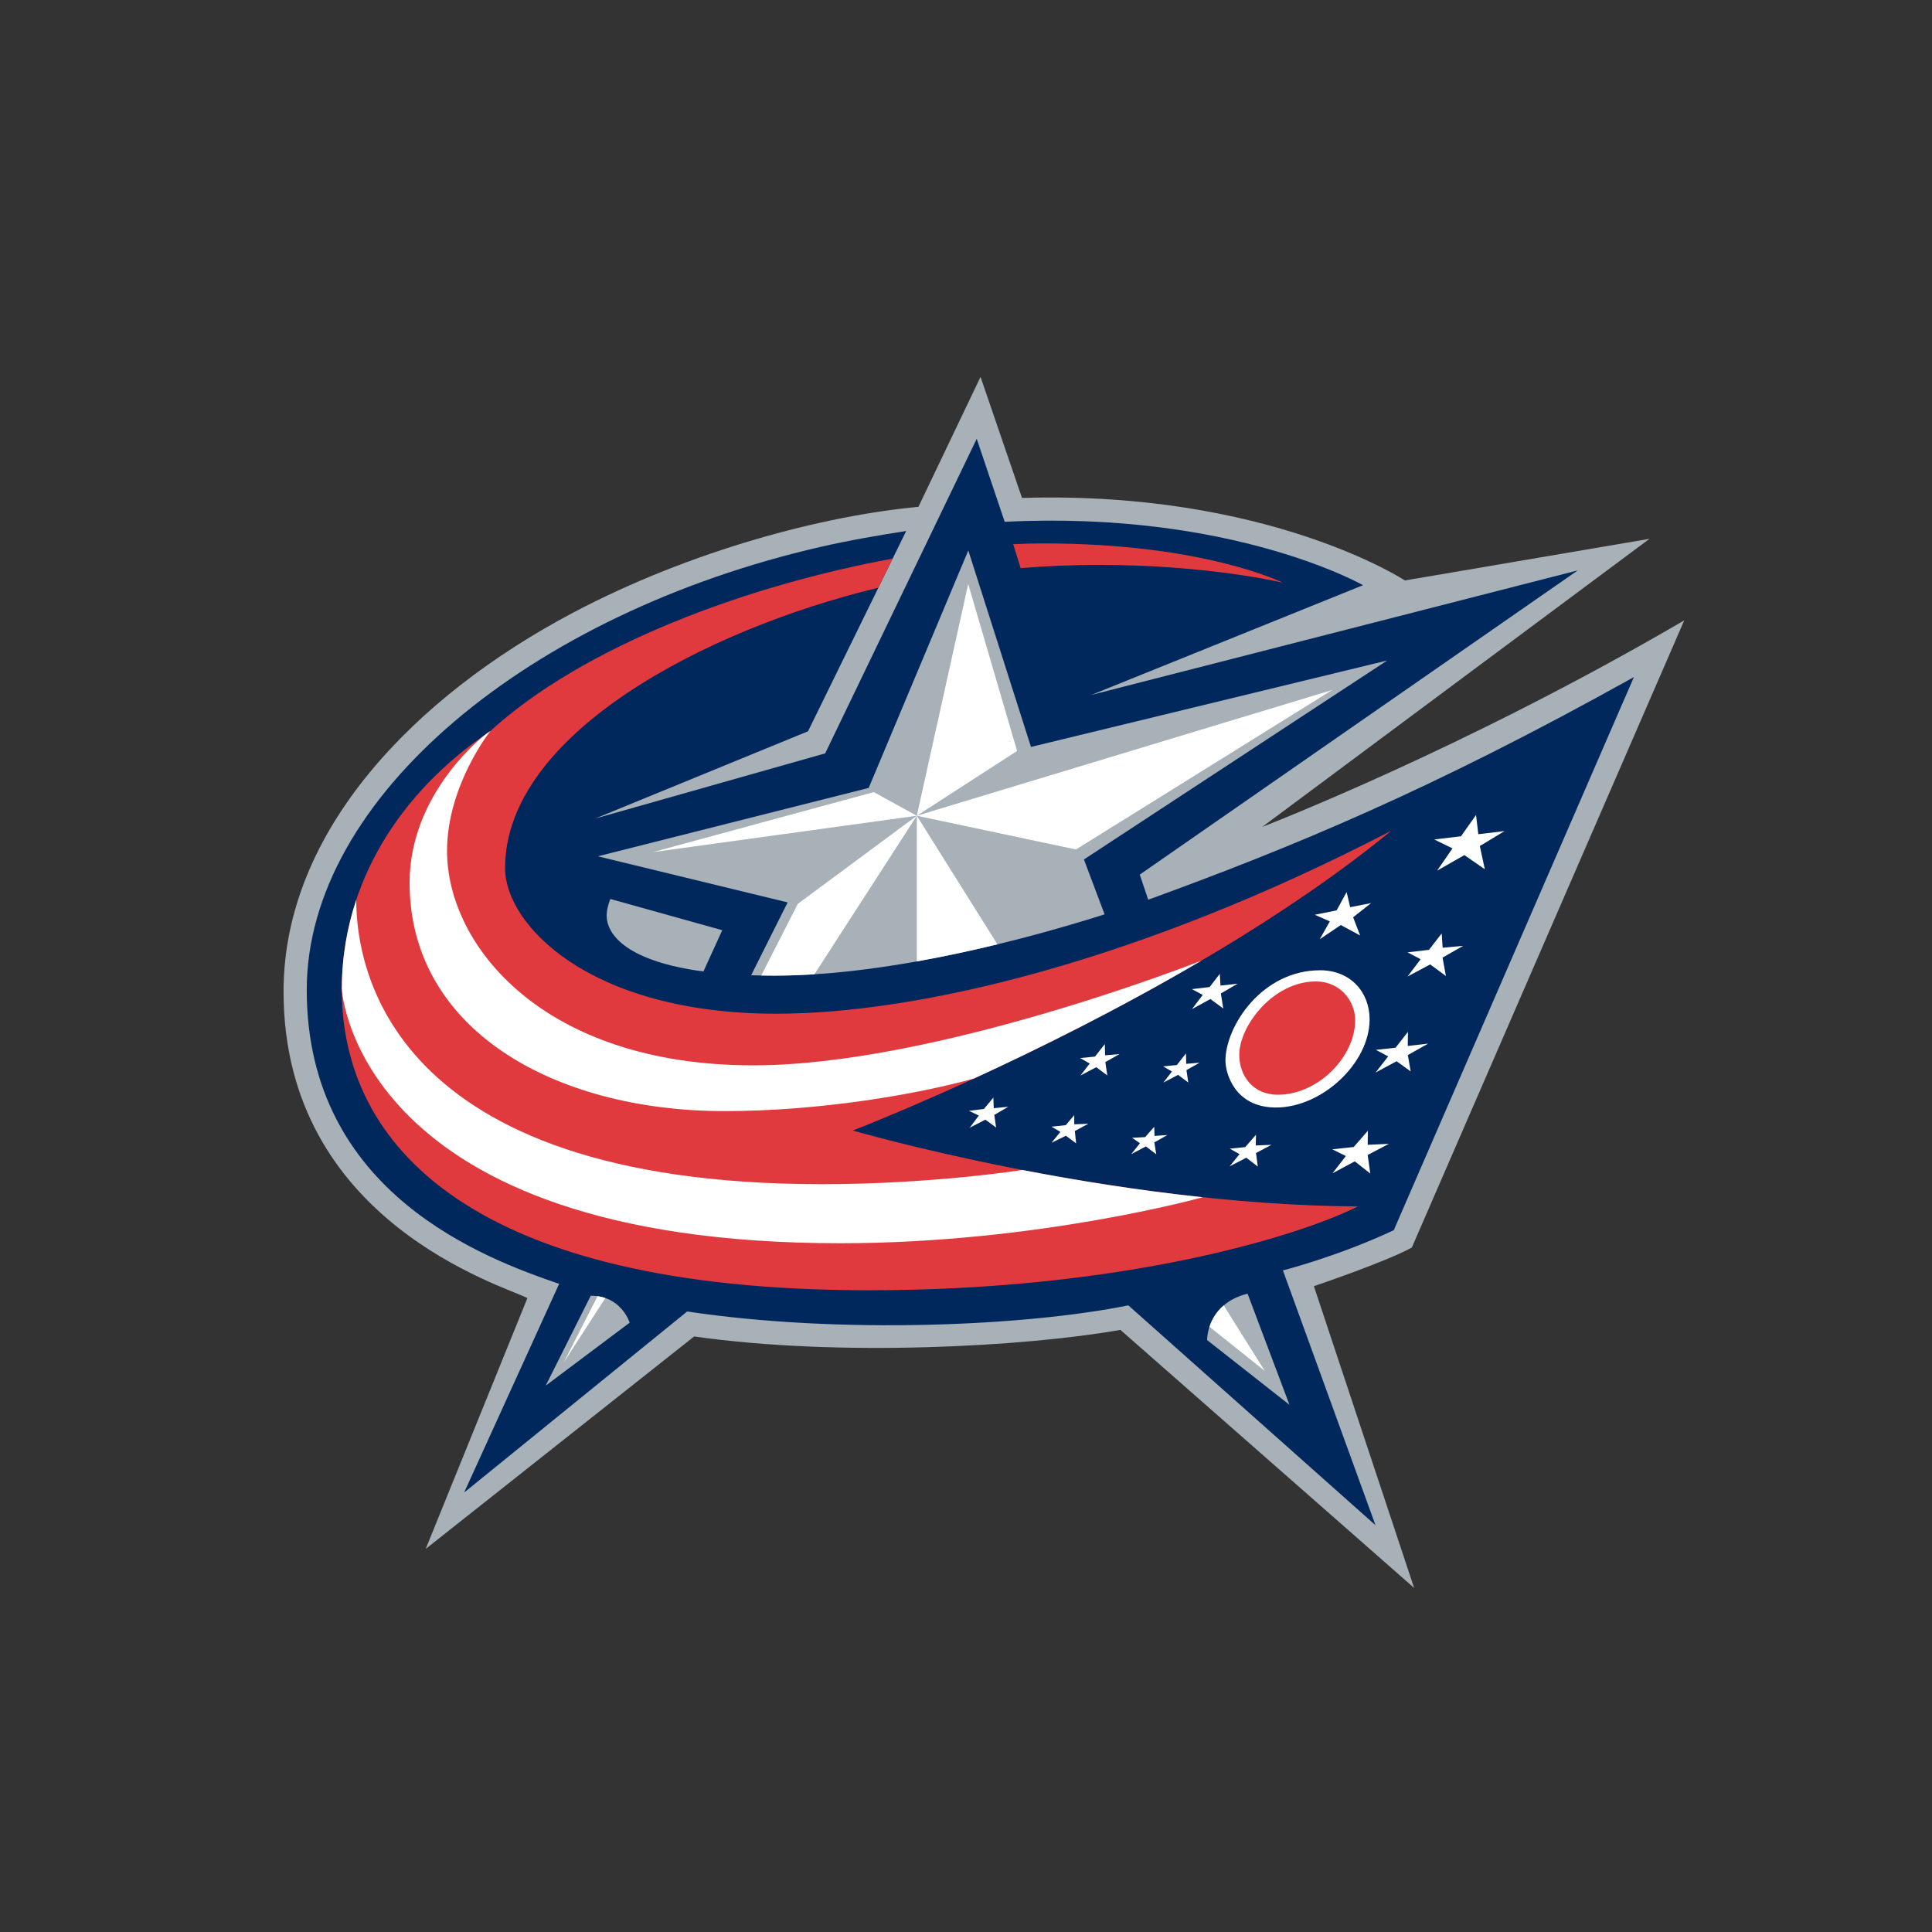 <?xml version="1.0" encoding="UTF-8" standalone="no"?>
<svg width="512px" height="512px" viewBox="0 0 512 512" version="1.1" xmlns="http://www.w3.org/2000/svg" xmlns:xlink="http://www.w3.org/1999/xlink" xmlns:sketch="http://www.bohemiancoding.com/sketch/ns">
    <rect x="0" y="0" width="512" height="512" fill="#333333" stroke="none"/>
    <!-- Generator: Sketch 3.3.1 (12002) - http://www.bohemiancoding.com/sketch -->
    <title>columbus-blue-jackets</title>
    <desc>Created with Sketch.</desc>
    <defs></defs>
    <g id="NHL" stroke="none" stroke-width="1" fill="none" fill-rule="evenodd" sketch:type="MSPage">
        <g id="columbus-blue-jackets" sketch:type="MSArtboardGroup">
            <g sketch:type="MSLayerGroup" transform="translate(65, 91)">
                <g id="Layer_9" transform="translate(0.062, 0.112)"></g>
                <g id="Layer_8" transform="translate(8.94, 7.721)" sketch:type="MSShapeGroup">
                    <g id="Silver_BG" fill="#A7B1B7">
                        <path d="M185.912,1.157 L169.453,35.598 C144.968,37.848 109.494,46.932 77.79,63.717 C36.481,85.583 1.206,121.223 1.206,164.047 C1.206,225.176 59.805,242.061 65.824,245.293 L38.874,311.758 L110.022,255.453 C148.402,260.926 197.646,258.183 222.978,253.712 L300.819,322.1 L274.255,242.13 C274.255,242.13 293.492,235.628 300.211,231.883 L372.404,65.681 C313.541,100.09 260.573,120.41 260.573,120.41 L363.192,44.075 L298.381,55.106 C298.381,55.106 262.061,31.274 196.901,33.236 L185.912,1.157 L185.912,1.157 Z" id="path7"></path>
                    </g>
                    <g id="Blue_BG" transform="translate(6.341, 16.487)" fill="#00285D">
                        <path d="M352.719,64.23 C299.005,94.169 262.054,109.358 224.006,123.227 L221.767,116.572 L337.849,35.951 L208.933,68.956 L280.939,39.876 C280.939,39.876 246.239,20.068 185.972,23.075 L178.562,1.083 L138.404,84.441 L77.466,101.71 L133.85,78.59 L159.868,25.512 C152.629,26.639 144.919,27.946 137.049,29.754 C60.317,47.39 1.012,96.014 1.012,147.129 C1.012,201.257 48.74,218.428 67.892,225.032 L42.72,280.33 L101.827,232.348 C142.468,238.443 191.746,236.207 218.737,230.722 L284.242,288.99 L259.704,221.464 C259.704,221.464 274.213,217.785 289.08,210.809 L352.719,64.23 L352.719,64.23 Z M106.135,142.248 C86.497,139.634 80.491,132.849 80.491,127.394 C80.491,125.361 81.456,123.025 81.456,123.025 L111.123,131.306 L106.135,142.248 L106.135,142.248 Z" id="path10"></path>
                    </g>
                    <g id="Red" transform="translate(16.487, 44.387)" fill="#E13A3E">
                        <path d="M278.327,77.022 C211.37,111.787 152.846,125.537 115.321,125.537 C65.671,125.537 43.42,101.863 43.42,86.962 C43.42,51.443 96.456,23.685 142.356,12.64 L146.131,4.937 C107.705,11.973 64.328,27.937 39.525,50.621 C15.344,66.877 0.151,91.151 0.151,119.113 C0.151,160.262 34.277,198.824 139.842,198.824 C207.102,198.824 253.637,184.532 269.419,176.608 C203.241,176.202 135.576,156.491 135.576,156.491 C135.576,156.491 221.734,123.369 278.327,77.022 L278.327,77.022 Z" id="Banner"></path>
                        <path d="M180.051,7.454 C180.058,7.454 180.067,7.453 180.076,7.453 C186.934,6.889 193.851,6.596 200.769,6.596 C230.065,6.596 249.573,11.329 249.573,11.329 C249.573,11.329 228.742,0.905 186.172,0.905 C183.564,0.905 180.861,0.974 178.079,1.107 L180.051,7.454 L180.051,7.454 Z" id="Banner_Tip"></path>
                    </g>
                    <g id="White" transform="translate(16.487, 93.847)" fill="#FFFFFF">
                        <path d="M180.502,117.489 L180.502,117.489 C180.502,117.489 156.656,121.255 127.394,121.255 C11.986,121.255 3.98,63.149 3.98,45.92 C1.495,53.39 0.167,61.29 0.152,69.509 C0.223,70.716 4.666,136.903 132.221,136.903 C184.615,136.903 228.302,124.716 228.302,124.716 L228.302,124.716 C210.94,122.868 194.544,120.197 180.502,117.489 L180.502,117.489 Z" id="Low_Stripe"></path>
                        <path d="M227.988,62.001 C227.701,62.114 157.725,89.761 109.225,89.761 C53.428,89.761 28.044,57.931 28.044,32.93 C28.044,15.59 39.525,1.163 39.525,1.163 C39.154,1.414 38.782,1.666 38.414,1.92 C38.256,2.039 18.121,17.312 18.121,41.334 C18.121,80.432 56.654,101.886 101.537,101.886 C127.005,101.886 152.643,97.415 167.694,93.251 C184.527,85.518 206.148,74.842 227.988,62.001 L227.988,62.001 Z" id="Top_Stripe"></path>
                    </g>
                    <g id="Star" transform="translate(69.752, 46.923)">
                        <g id="Grey" fill="#A7B1B7">
                            <path d="M176.207,209.491 L176.207,209.491 L198.033,226.651 L186.929,197.191 C175.992,199.94 176.207,209.491 176.207,209.491 L176.207,209.491 Z" id="path20"></path>
                            <path d="M55.371,112.808 C57.317,112.872 59.35,112.908 61.479,112.908 C93.321,112.908 130.594,102.515 149.04,96.668 L143.558,82.122 L223.943,29.391 L129.529,52.302 L112.918,0.231 L86.525,63.16 L14.743,81.284 L65.036,93.502 L55.371,112.808 L55.371,112.808 Z" id="path22"></path>
                            <path d="M12.856,197.739 L12.856,197.739 L0.926,221.571 L23.179,204.876 C23.179,204.874 20.99,197.693 12.856,197.739 L12.856,197.739 Z" id="path24"></path>
                        </g>
                        <g id="White_1_" transform="translate(5.073, 8.877)" fill="#FFFFFF">
                            <path d="M107.818,0.237 L120.772,44.492 L94.2,61.66 L107.818,0.237 Z" id="polygon27"></path>
                            <path d="M24.267,71.298 L82.79,55.397 L94.2,61.66 L24.267,71.298 Z" id="polygon29"></path>
                            <g id="g31" transform="translate(0, 60.874)">
                                <path d="M9.593,128.11 L0.628,145.673 L11.655,128.597 C11.027,128.379 10.34,128.212 9.593,128.11 L9.593,128.11 Z" id="path33"></path>
                                <path d="M56.408,43.157 C59.907,43.157 63.47,43.03 67.067,42.799 L94.2,0.785 L62.669,24.131 L52.973,43.125 C54.091,43.145 55.234,43.157 56.408,43.157 L56.408,43.157 Z" id="path35"></path>
                            </g>
                            <g id="g37" transform="translate(93.848, 60.874)">
                                <path d="M92.56,147.909 L81.683,130.554 C79.578,132.347 78.481,134.463 77.908,136.213 L92.56,147.909 L92.56,147.909 Z" id="path39"></path>
                                <path d="M21.712,34.867 L0.353,0.786 L0.353,39.39 C7.774,38.065 14.992,36.499 21.712,34.867 L21.712,34.867 Z" id="path41"></path>
                            </g>
                            <path d="M94.2,61.66 L136.368,70.604 L204.29,28.337 L94.2,61.66 Z" id="polygon43"></path>
                        </g>
                    </g>
                    <g id="Stars" transform="translate(182.623, 116.674)" fill="#FFFFFF">
                        <path d="M6.689,75.467 L4.189,78.488 L0.223,78.985 L2.84,80.239 L0.406,83.465 L4.576,81.321 L7.411,83.417 L6.938,80.064 L10.636,77.904 L6.794,78.292 L6.689,75.467 Z" id="polygon46"></path>
                        <path d="M28.114,80.14 L25.878,82.78 L22.094,83.188 L24.455,84.56 L22.094,87.455 L25.913,85.587 L28.622,87.607 L28.275,84.333 L31.873,82.401 L28.13,82.56 L28.114,80.14 Z" id="polygon48"></path>
                        <path d="M36.226,61.295 L33.618,64.611 L29.688,65.002 L32.218,66.46 L29.774,69.624 L33.955,67.423 L36.886,69.608 L36.36,66.068 L40.12,63.951 L36.292,64.274 L36.226,61.295 Z" id="polygon50"></path>
                        <path d="M57.735,63.77 L55.314,66.847 L51.672,67.208 L54.018,68.561 L51.749,71.495 L55.628,69.454 L58.345,71.48 L57.86,68.197 L61.346,66.234 L57.796,66.532 L57.735,63.77 Z" id="polygon52"></path>
                        <path d="M49.323,83.213 L46.916,85.947 L43.457,86.135 L45.538,87.574 L43.237,90.453 L47.114,88.42 L49.857,90.504 L49.347,87.354 L52.802,85.397 L49.398,85.634 L49.323,83.213 Z" id="polygon54"></path>
                        <path d="M76.289,85.322 L73.432,88.601 L69.347,89.012 L71.922,90.47 L69.314,93.687 L73.716,91.418 L76.765,93.755 L76.289,90.165 L80.388,87.998 L76.223,88.166 L76.289,85.322 Z" id="polygon56"></path>
                        <path d="M66.697,42.675 L64.007,46.18 L59.307,46.738 L62.177,48.263 L59.331,52.022 L64.207,49.355 L67.612,51.869 L66.978,47.881 L71.422,45.29 L66.875,45.798 L66.697,42.675 Z" id="polygon58"></path>
                        <path d="M105.943,84.255 L102.182,88.574 L96.492,89.182 L100.099,90.962 L96.569,95.533 L102.472,92.376 L106.575,95.61 L105.889,90.681 L111.504,87.735 L105.889,87.988 L105.943,84.255 Z" id="polygon60"></path>
                        <path d="M116.559,58.058 L113.274,62.258 L108.058,62.834 L111.311,64.561 L107.991,68.828 L113.546,65.847 L117.287,68.541 L116.52,64.214 L121.911,61.174 L116.508,61.793 L116.559,58.058 Z" id="polygon62"></path>
                        <path d="M125.501,31.98 L122.121,36.324 L116.457,36.984 L119.913,38.813 L116.457,43.386 L122.452,40.185 L126.618,43.258 L125.728,38.381 L131.189,35.257 L125.753,35.766 L125.501,31.98 Z" id="polygon64"></path>
                        <path d="M100.303,21.008 L97.662,25.86 L91.868,27.028 L95.857,28.781 L93.164,33.53 L98.752,29.746 L103.883,32.514 L102.029,27.689 L106.808,23.928 L101.243,25.02 L100.303,21.008 Z" id="polygon66"></path>
                        <path d="M134.602,0.595 L130.611,6.227 L123.519,7.071 L128.357,9.43 L124.295,15.331 L131.512,11.212 L136.931,14.962 L135.602,8.809 L142.164,4.853 L135.208,5.68 L134.602,0.595 Z" id="polygon68"></path>
                    </g>
                    <g id="Dot" transform="translate(249.838, 157.257)">
                        <path d="M0.98,25.129 C0.98,28.278 3.318,37.525 14.39,37.525 C26.483,37.525 39.184,25.841 39.184,14.157 C39.184,6.943 34.103,1.153 26.077,1.153 C10.634,1.153 0.98,15.986 0.98,25.129 L0.98,25.129 Z" id="White_2_" fill="#FFFFFF"></path>
                        <path d="M4.638,23.572 C4.638,28.99 8.16,34.139 14.866,34.139 C25.501,34.139 35.355,24.108 35.355,14.395 C35.355,9.281 31.39,4.117 24.958,4.117 C13.529,4.115 4.638,15.97 4.638,23.572 L4.638,23.572 Z" id="Red_1_" fill="#E13A3E"></path>
                    </g>
                </g>
            </g>
        </g>
    </g>
</svg>